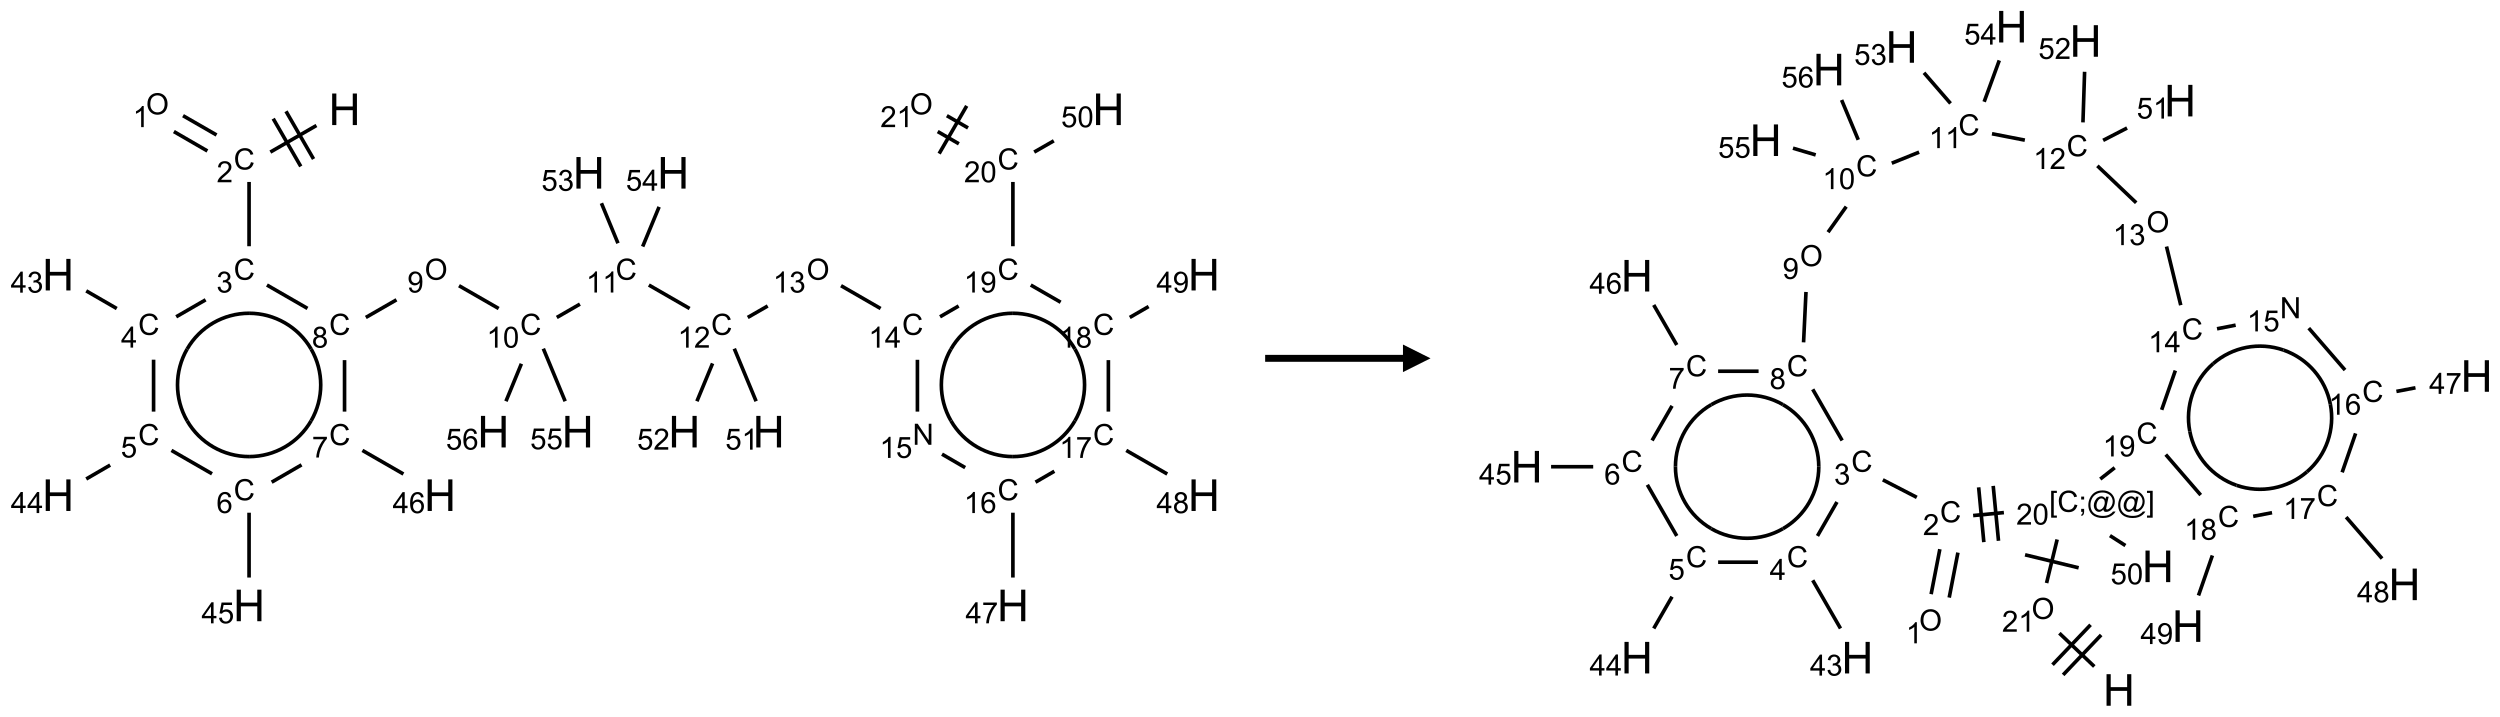 <?xml version="1.0" encoding="UTF-8"?>
<svg xmlns="http://www.w3.org/2000/svg" xmlns:xlink="http://www.w3.org/1999/xlink" width="907" height="260" viewBox="0 0 907 260">
<defs>
<g>
<g id="glyph-0-0">
<path d="M 2 0 L 2 -10 L 10 -10 L 10 0 Z M 2.25 -0.25 L 9.75 -0.25 L 9.75 -9.75 L 2.25 -9.75 Z M 2.25 -0.25 "/>
</g>
<g id="glyph-0-1">
<path d="M 1.281 0 L 1.281 -11.453 L 2.797 -11.453 L 2.797 -6.75 L 8.75 -6.75 L 8.75 -11.453 L 10.266 -11.453 L 10.266 0 L 8.75 0 L 8.75 -5.398 L 2.797 -5.398 L 2.797 0 Z M 1.281 0 "/>
</g>
<g id="glyph-1-0">
<path d="M 1.332 0 L 1.332 -6.668 L 6.668 -6.668 L 6.668 0 Z M 1.5 -0.168 L 6.5 -0.168 L 6.5 -6.5 L 1.5 -6.5 Z M 1.5 -0.168 "/>
</g>
<g id="glyph-1-1">
<path d="M 6.27 -2.676 L 7.281 -2.422 C 7.07 -1.594 6.688 -0.961 6.137 -0.523 C 5.586 -0.086 4.914 0.129 4.121 0.129 C 3.297 0.129 2.629 -0.039 2.113 -0.371 C 1.598 -0.707 1.203 -1.191 0.934 -1.828 C 0.664 -2.465 0.531 -3.145 0.531 -3.875 C 0.531 -4.672 0.684 -5.363 0.988 -5.957 C 1.293 -6.547 1.723 -6.996 2.285 -7.305 C 2.844 -7.613 3.461 -7.766 4.137 -7.766 C 4.898 -7.766 5.543 -7.57 6.062 -7.184 C 6.582 -6.793 6.945 -6.246 7.152 -5.543 L 6.156 -5.309 C 5.98 -5.863 5.723 -6.266 5.387 -6.52 C 5.051 -6.773 4.625 -6.902 4.113 -6.902 C 3.527 -6.902 3.039 -6.762 2.645 -6.48 C 2.25 -6.199 1.973 -5.82 1.812 -5.348 C 1.652 -4.871 1.574 -4.383 1.574 -3.879 C 1.574 -3.23 1.668 -2.664 1.855 -2.18 C 2.047 -1.695 2.34 -1.332 2.738 -1.094 C 3.137 -0.855 3.57 -0.734 4.035 -0.734 C 4.602 -0.734 5.082 -0.898 5.473 -1.223 C 5.867 -1.551 6.133 -2.035 6.27 -2.676 Z M 6.27 -2.676 "/>
</g>
<g id="glyph-1-2">
<path d="M 5.371 -0.902 L 5.371 0 L 0.324 0 C 0.316 -0.227 0.352 -0.441 0.434 -0.652 C 0.562 -0.996 0.766 -1.332 1.051 -1.668 C 1.332 -2 1.742 -2.387 2.277 -2.824 C 3.105 -3.504 3.668 -4.043 3.957 -4.441 C 4.25 -4.84 4.395 -5.215 4.395 -5.566 C 4.395 -5.938 4.262 -6.254 3.996 -6.508 C 3.73 -6.762 3.387 -6.891 2.957 -6.891 C 2.508 -6.891 2.145 -6.754 1.875 -6.484 C 1.605 -6.215 1.469 -5.84 1.465 -5.359 L 0.5 -5.457 C 0.566 -6.176 0.812 -6.727 1.246 -7.102 C 1.676 -7.477 2.254 -7.668 2.98 -7.668 C 3.711 -7.668 4.293 -7.465 4.719 -7.059 C 5.145 -6.652 5.359 -6.148 5.359 -5.547 C 5.359 -5.242 5.297 -4.941 5.172 -4.645 C 5.047 -4.352 4.84 -4.039 4.551 -3.715 C 4.262 -3.387 3.777 -2.938 3.105 -2.371 C 2.543 -1.898 2.18 -1.578 2.02 -1.41 C 1.859 -1.242 1.73 -1.07 1.625 -0.902 Z M 5.371 -0.902 "/>
</g>
<g id="glyph-1-3">
<path d="M 0.516 -3.719 C 0.516 -4.984 0.855 -5.977 1.535 -6.695 C 2.215 -7.414 3.094 -7.77 4.172 -7.77 C 4.875 -7.77 5.512 -7.602 6.078 -7.266 C 6.645 -6.93 7.074 -6.461 7.371 -5.855 C 7.668 -5.254 7.816 -4.57 7.816 -3.809 C 7.816 -3.035 7.66 -2.34 7.348 -1.73 C 7.035 -1.117 6.594 -0.656 6.02 -0.34 C 5.449 -0.027 4.828 0.129 4.168 0.129 C 3.449 0.129 2.805 -0.043 2.238 -0.391 C 1.672 -0.738 1.246 -1.211 0.953 -1.812 C 0.66 -2.414 0.516 -3.047 0.516 -3.719 Z M 1.559 -3.703 C 1.559 -2.781 1.805 -2.059 2.301 -1.527 C 2.793 -1 3.414 -0.734 4.16 -0.734 C 4.922 -0.734 5.547 -1 6.039 -1.535 C 6.531 -2.07 6.777 -2.828 6.777 -3.812 C 6.777 -4.434 6.672 -4.977 6.461 -5.441 C 6.25 -5.902 5.945 -6.262 5.539 -6.52 C 5.133 -6.773 4.68 -6.902 4.176 -6.902 C 3.461 -6.902 2.848 -6.656 2.332 -6.164 C 1.816 -5.672 1.559 -4.852 1.559 -3.703 Z M 1.559 -3.703 "/>
</g>
<g id="glyph-1-4">
<path d="M 3.973 0 L 3.035 0 L 3.035 -5.973 C 2.809 -5.758 2.516 -5.543 2.148 -5.328 C 1.781 -5.113 1.453 -4.953 1.16 -4.844 L 1.16 -5.75 C 1.684 -5.996 2.145 -6.297 2.535 -6.645 C 2.93 -6.996 3.207 -7.336 3.371 -7.668 L 3.973 -7.668 Z M 3.973 0 "/>
</g>
<g id="glyph-1-5">
<path d="M 0.449 -2.016 L 1.387 -2.141 C 1.492 -1.609 1.676 -1.227 1.934 -0.992 C 2.191 -0.758 2.508 -0.641 2.879 -0.641 C 3.32 -0.641 3.695 -0.793 3.996 -1.098 C 4.301 -1.402 4.453 -1.781 4.453 -2.234 C 4.453 -2.664 4.312 -3.02 4.031 -3.301 C 3.75 -3.578 3.391 -3.719 2.957 -3.719 C 2.781 -3.719 2.562 -3.684 2.297 -3.613 L 2.402 -4.438 C 2.465 -4.43 2.516 -4.426 2.551 -4.426 C 2.949 -4.426 3.312 -4.531 3.629 -4.738 C 3.949 -4.949 4.109 -5.27 4.109 -5.703 C 4.109 -6.047 3.992 -6.332 3.762 -6.559 C 3.527 -6.785 3.227 -6.895 2.859 -6.895 C 2.496 -6.895 2.191 -6.781 1.949 -6.551 C 1.707 -6.324 1.547 -5.98 1.48 -5.52 L 0.543 -5.688 C 0.656 -6.316 0.918 -6.805 1.324 -7.148 C 1.73 -7.492 2.234 -7.668 2.84 -7.668 C 3.254 -7.668 3.641 -7.578 3.988 -7.398 C 4.34 -7.219 4.609 -6.977 4.793 -6.668 C 4.98 -6.359 5.074 -6.031 5.074 -5.684 C 5.074 -5.352 4.984 -5.051 4.809 -4.781 C 4.629 -4.512 4.367 -4.297 4.02 -4.137 C 4.473 -4.031 4.824 -3.816 5.074 -3.488 C 5.324 -3.16 5.449 -2.75 5.449 -2.254 C 5.449 -1.59 5.203 -1.023 4.719 -0.559 C 4.234 -0.098 3.617 0.137 2.875 0.137 C 2.203 0.137 1.648 -0.062 1.207 -0.465 C 0.762 -0.863 0.512 -1.379 0.449 -2.016 Z M 0.449 -2.016 "/>
</g>
<g id="glyph-1-6">
<path d="M 3.449 0 L 3.449 -1.828 L 0.137 -1.828 L 0.137 -2.688 L 3.621 -7.637 L 4.387 -7.637 L 4.387 -2.688 L 5.418 -2.688 L 5.418 -1.828 L 4.387 -1.828 L 4.387 0 Z M 3.449 -2.688 L 3.449 -6.129 L 1.059 -2.688 Z M 3.449 -2.688 "/>
</g>
<g id="glyph-1-7">
<path d="M 0.441 -2 L 1.426 -2.082 C 1.5 -1.605 1.668 -1.242 1.934 -1.004 C 2.199 -0.762 2.52 -0.641 2.895 -0.641 C 3.348 -0.641 3.73 -0.812 4.043 -1.152 C 4.355 -1.492 4.512 -1.941 4.512 -2.504 C 4.512 -3.039 4.359 -3.461 4.059 -3.77 C 3.758 -4.078 3.367 -4.234 2.879 -4.234 C 2.578 -4.234 2.305 -4.164 2.062 -4.027 C 1.82 -3.891 1.629 -3.715 1.488 -3.496 L 0.609 -3.609 L 1.348 -7.531 L 5.145 -7.531 L 5.145 -6.637 L 2.098 -6.637 L 1.688 -4.582 C 2.145 -4.902 2.625 -5.062 3.129 -5.062 C 3.797 -5.062 4.359 -4.832 4.816 -4.371 C 5.277 -3.91 5.504 -3.312 5.504 -2.59 C 5.504 -1.898 5.305 -1.301 4.902 -0.797 C 4.41 -0.18 3.742 0.129 2.895 0.129 C 2.199 0.129 1.633 -0.062 1.195 -0.453 C 0.758 -0.844 0.504 -1.359 0.441 -2 Z M 0.441 -2 "/>
</g>
<g id="glyph-1-8">
<path d="M 5.309 -5.766 L 4.375 -5.691 C 4.293 -6.059 4.172 -6.328 4.02 -6.496 C 3.766 -6.762 3.453 -6.895 3.082 -6.895 C 2.785 -6.895 2.523 -6.812 2.297 -6.645 C 2 -6.43 1.77 -6.117 1.598 -5.703 C 1.43 -5.289 1.34 -4.703 1.332 -3.938 C 1.559 -4.281 1.836 -4.535 2.16 -4.703 C 2.488 -4.871 2.828 -4.953 3.188 -4.953 C 3.812 -4.953 4.344 -4.723 4.785 -4.262 C 5.223 -3.801 5.441 -3.207 5.441 -2.48 C 5.441 -2 5.34 -1.555 5.133 -1.145 C 4.926 -0.73 4.641 -0.418 4.281 -0.199 C 3.922 0.02 3.512 0.129 3.051 0.129 C 2.27 0.129 1.633 -0.156 1.141 -0.73 C 0.648 -1.305 0.402 -2.254 0.402 -3.574 C 0.402 -5.051 0.672 -6.121 1.219 -6.793 C 1.695 -7.375 2.336 -7.668 3.141 -7.668 C 3.742 -7.668 4.234 -7.5 4.617 -7.16 C 5 -6.824 5.23 -6.359 5.309 -5.766 Z M 1.48 -2.473 C 1.48 -2.152 1.547 -1.844 1.684 -1.547 C 1.82 -1.25 2.016 -1.027 2.262 -0.871 C 2.508 -0.719 2.766 -0.641 3.035 -0.641 C 3.434 -0.641 3.773 -0.801 4.059 -1.121 C 4.344 -1.441 4.484 -1.875 4.484 -2.422 C 4.484 -2.949 4.344 -3.367 4.062 -3.668 C 3.781 -3.973 3.426 -4.125 3 -4.125 C 2.578 -4.125 2.219 -3.973 1.922 -3.668 C 1.625 -3.363 1.48 -2.969 1.48 -2.473 Z M 1.48 -2.473 "/>
</g>
<g id="glyph-1-9">
<path d="M 0.504 -6.637 L 0.504 -7.535 L 5.449 -7.535 L 5.449 -6.809 C 4.961 -6.289 4.48 -5.602 4.004 -4.746 C 3.527 -3.887 3.156 -3.004 2.895 -2.098 C 2.707 -1.461 2.59 -0.762 2.535 0 L 1.574 0 C 1.582 -0.602 1.703 -1.328 1.926 -2.176 C 2.152 -3.027 2.477 -3.848 2.898 -4.637 C 3.32 -5.426 3.77 -6.094 4.246 -6.637 Z M 0.504 -6.637 "/>
</g>
<g id="glyph-1-10">
<path d="M 1.887 -4.141 C 1.496 -4.281 1.207 -4.484 1.02 -4.75 C 0.832 -5.016 0.738 -5.328 0.738 -5.699 C 0.738 -6.254 0.938 -6.719 1.34 -7.098 C 1.738 -7.477 2.27 -7.668 2.934 -7.668 C 3.598 -7.668 4.137 -7.473 4.543 -7.086 C 4.949 -6.699 5.152 -6.227 5.152 -5.672 C 5.152 -5.316 5.059 -5.008 4.871 -4.746 C 4.688 -4.484 4.406 -4.281 4.027 -4.141 C 4.496 -3.988 4.852 -3.742 5.098 -3.402 C 5.34 -3.062 5.465 -2.656 5.465 -2.184 C 5.465 -1.531 5.234 -0.98 4.77 -0.535 C 4.309 -0.09 3.703 0.129 2.949 0.129 C 2.195 0.129 1.586 -0.094 1.125 -0.539 C 0.664 -0.984 0.434 -1.543 0.434 -2.207 C 0.434 -2.703 0.559 -3.121 0.809 -3.457 C 1.062 -3.793 1.422 -4.02 1.887 -4.141 Z M 1.699 -5.73 C 1.699 -5.367 1.812 -5.074 2.047 -4.844 C 2.281 -4.613 2.582 -4.5 2.953 -4.5 C 3.312 -4.5 3.609 -4.613 3.84 -4.84 C 4.07 -5.066 4.188 -5.348 4.188 -5.676 C 4.188 -6.02 4.07 -6.309 3.832 -6.543 C 3.594 -6.777 3.297 -6.895 2.941 -6.895 C 2.586 -6.895 2.289 -6.781 2.051 -6.551 C 1.816 -6.324 1.699 -6.047 1.699 -5.73 Z M 1.395 -2.203 C 1.395 -1.938 1.461 -1.676 1.586 -1.426 C 1.711 -1.176 1.902 -0.984 2.152 -0.848 C 2.402 -0.711 2.672 -0.641 2.957 -0.641 C 3.406 -0.641 3.777 -0.785 4.066 -1.074 C 4.359 -1.363 4.504 -1.727 4.504 -2.172 C 4.504 -2.625 4.355 -2.996 4.055 -3.293 C 3.754 -3.586 3.379 -3.734 2.926 -3.734 C 2.484 -3.734 2.121 -3.59 1.832 -3.297 C 1.543 -3.004 1.395 -2.641 1.395 -2.203 Z M 1.395 -2.203 "/>
</g>
<g id="glyph-1-11">
<path d="M 0.582 -1.766 L 1.484 -1.848 C 1.562 -1.426 1.707 -1.117 1.922 -0.926 C 2.137 -0.734 2.414 -0.641 2.75 -0.641 C 3.039 -0.641 3.289 -0.707 3.508 -0.84 C 3.727 -0.973 3.902 -1.148 4.043 -1.367 C 4.18 -1.586 4.297 -1.887 4.391 -2.262 C 4.484 -2.637 4.531 -3.016 4.531 -3.406 C 4.531 -3.449 4.531 -3.512 4.527 -3.594 C 4.34 -3.297 4.082 -3.055 3.758 -2.867 C 3.434 -2.68 3.082 -2.59 2.703 -2.59 C 2.07 -2.59 1.535 -2.816 1.098 -3.277 C 0.66 -3.734 0.441 -4.34 0.441 -5.09 C 0.441 -5.863 0.672 -6.484 1.129 -6.957 C 1.586 -7.43 2.156 -7.668 2.844 -7.668 C 3.34 -7.668 3.793 -7.531 4.207 -7.266 C 4.617 -7 4.93 -6.617 5.145 -6.121 C 5.355 -5.629 5.465 -4.91 5.465 -3.973 C 5.465 -2.996 5.359 -2.223 5.145 -1.645 C 4.934 -1.066 4.617 -0.625 4.199 -0.324 C 3.781 -0.02 3.293 0.129 2.73 0.129 C 2.133 0.129 1.645 -0.035 1.266 -0.367 C 0.887 -0.699 0.66 -1.164 0.582 -1.766 Z M 4.422 -5.137 C 4.422 -5.676 4.277 -6.102 3.992 -6.418 C 3.707 -6.734 3.359 -6.891 2.957 -6.891 C 2.543 -6.891 2.18 -6.719 1.871 -6.379 C 1.562 -6.039 1.406 -5.598 1.406 -5.059 C 1.406 -4.57 1.555 -4.176 1.848 -3.871 C 2.141 -3.566 2.5 -3.418 2.934 -3.418 C 3.367 -3.418 3.723 -3.57 4.004 -3.871 C 4.281 -4.176 4.422 -4.598 4.422 -5.137 Z M 4.422 -5.137 "/>
</g>
<g id="glyph-1-12">
<path d="M 0.441 -3.766 C 0.441 -4.668 0.535 -5.395 0.723 -5.945 C 0.906 -6.496 1.184 -6.922 1.551 -7.219 C 1.918 -7.516 2.375 -7.668 2.934 -7.668 C 3.344 -7.668 3.703 -7.586 4.012 -7.418 C 4.32 -7.254 4.574 -7.016 4.777 -6.707 C 4.977 -6.395 5.137 -6.016 5.25 -5.57 C 5.363 -5.125 5.422 -4.523 5.422 -3.766 C 5.422 -2.871 5.328 -2.148 5.145 -1.598 C 4.961 -1.047 4.688 -0.621 4.32 -0.32 C 3.953 -0.02 3.492 0.129 2.934 0.129 C 2.195 0.129 1.617 -0.133 1.199 -0.66 C 0.695 -1.297 0.441 -2.332 0.441 -3.766 Z M 1.406 -3.766 C 1.406 -2.512 1.555 -1.68 1.848 -1.262 C 2.141 -0.848 2.5 -0.641 2.934 -0.641 C 3.363 -0.641 3.727 -0.848 4.02 -1.266 C 4.312 -1.684 4.457 -2.516 4.457 -3.766 C 4.457 -5.023 4.312 -5.859 4.02 -6.27 C 3.727 -6.684 3.359 -6.891 2.922 -6.891 C 2.492 -6.891 2.148 -6.707 1.891 -6.344 C 1.566 -5.879 1.406 -5.02 1.406 -3.766 Z M 1.406 -3.766 "/>
</g>
<g id="glyph-1-13">
<path d="M 0.812 0 L 0.812 -7.637 L 1.848 -7.637 L 5.859 -1.641 L 5.859 -7.637 L 6.828 -7.637 L 6.828 0 L 5.793 0 L 1.781 -6 L 1.781 0 Z M 0.812 0 "/>
</g>
<g id="glyph-1-14">
<path d="M 0.723 2.121 L 0.723 -7.637 L 2.793 -7.637 L 2.793 -6.859 L 1.66 -6.859 L 1.66 1.344 L 2.793 1.344 L 2.793 2.121 Z M 0.723 2.121 "/>
</g>
<g id="glyph-1-15">
<path d="M 0.949 -4.465 L 0.949 -5.531 L 2.016 -5.531 L 2.016 -4.465 Z M 0.949 0 L 0.949 -1.066 L 2.016 -1.066 L 2.016 0 C 2.016 0.391 1.945 0.711 1.809 0.949 C 1.668 1.191 1.449 1.379 1.145 1.512 L 0.887 1.109 C 1.082 1.023 1.23 0.895 1.324 0.727 C 1.418 0.559 1.469 0.316 1.48 0 Z M 0.949 0 "/>
</g>
<g id="glyph-1-16">
<path d="M 6.047 -0.848 C 5.82 -0.59 5.57 -0.379 5.289 -0.223 C 5.008 -0.062 4.73 0.016 4.449 0.016 C 4.141 0.016 3.84 -0.074 3.547 -0.254 C 3.254 -0.434 3.02 -0.715 2.836 -1.09 C 2.652 -1.465 2.562 -1.875 2.562 -2.324 C 2.562 -2.875 2.703 -3.43 2.988 -3.98 C 3.27 -4.535 3.621 -4.953 4.043 -5.23 C 4.461 -5.508 4.871 -5.645 5.266 -5.645 C 5.566 -5.645 5.855 -5.566 6.129 -5.41 C 6.402 -5.25 6.641 -5.012 6.84 -4.688 L 7.016 -5.496 L 7.949 -5.496 L 7.199 -2 C 7.094 -1.516 7.043 -1.246 7.043 -1.191 C 7.043 -1.098 7.078 -1.02 7.148 -0.949 C 7.219 -0.883 7.305 -0.848 7.406 -0.848 C 7.59 -0.848 7.832 -0.953 8.129 -1.168 C 8.527 -1.445 8.84 -1.816 9.07 -2.285 C 9.301 -2.75 9.418 -3.234 9.418 -3.73 C 9.418 -4.309 9.27 -4.852 8.973 -5.355 C 8.676 -5.859 8.23 -6.262 7.645 -6.562 C 7.055 -6.863 6.406 -7.016 5.691 -7.016 C 4.879 -7.016 4.137 -6.824 3.465 -6.445 C 2.793 -6.066 2.273 -5.52 1.902 -4.809 C 1.535 -4.098 1.348 -3.34 1.348 -2.527 C 1.348 -1.676 1.535 -0.941 1.902 -0.328 C 2.273 0.285 2.809 0.742 3.508 1.035 C 4.207 1.328 4.984 1.473 5.832 1.473 C 6.742 1.473 7.504 1.32 8.121 1.016 C 8.734 0.711 9.195 0.34 9.5 -0.098 L 10.441 -0.098 C 10.266 0.266 9.961 0.637 9.531 1.016 C 9.102 1.395 8.59 1.695 7.996 1.914 C 7.402 2.133 6.688 2.246 5.848 2.246 C 5.078 2.246 4.367 2.145 3.715 1.949 C 3.066 1.75 2.512 1.453 2.051 1.055 C 1.594 0.656 1.25 0.199 1.016 -0.316 C 0.723 -0.973 0.578 -1.684 0.578 -2.441 C 0.578 -3.289 0.75 -4.098 1.098 -4.863 C 1.523 -5.805 2.125 -6.527 2.902 -7.027 C 3.684 -7.527 4.629 -7.777 5.738 -7.777 C 6.602 -7.777 7.375 -7.602 8.059 -7.246 C 8.746 -6.895 9.285 -6.371 9.684 -5.672 C 10.02 -5.07 10.188 -4.418 10.188 -3.715 C 10.188 -2.707 9.832 -1.812 9.125 -1.031 C 8.492 -0.328 7.801 0.02 7.051 0.02 C 6.812 0.02 6.617 -0.016 6.473 -0.09 C 6.324 -0.16 6.215 -0.266 6.145 -0.402 C 6.102 -0.488 6.066 -0.637 6.047 -0.848 Z M 3.527 -2.262 C 3.527 -1.785 3.641 -1.414 3.863 -1.152 C 4.09 -0.887 4.348 -0.754 4.641 -0.754 C 4.836 -0.754 5.039 -0.812 5.254 -0.93 C 5.469 -1.047 5.676 -1.219 5.871 -1.449 C 6.066 -1.676 6.23 -1.969 6.355 -2.32 C 6.48 -2.672 6.543 -3.027 6.543 -3.379 C 6.543 -3.852 6.426 -4.219 6.191 -4.48 C 5.957 -4.738 5.672 -4.871 5.332 -4.871 C 5.109 -4.871 4.902 -4.812 4.707 -4.699 C 4.512 -4.586 4.32 -4.406 4.137 -4.156 C 3.953 -3.906 3.805 -3.602 3.691 -3.246 C 3.582 -2.887 3.527 -2.559 3.527 -2.262 Z M 3.527 -2.262 "/>
</g>
<g id="glyph-1-17">
<path d="M 2.27 2.121 L 0.203 2.121 L 0.203 1.344 L 1.332 1.344 L 1.332 -6.859 L 0.203 -6.859 L 0.203 -7.637 L 2.27 -7.637 Z M 2.27 2.121 "/>
</g>
</g>
</defs>
<path fill="none" stroke-width="0.033" stroke-linecap="butt" stroke-linejoin="miter" stroke="rgb(0%, 0%, 0%)" stroke-opacity="1" stroke-miterlimit="10" d="M 2.343 0.147 L 1.925 0.388 " transform="matrix(40, 0, 0, 40, 21.08, 39.652)"/>
<path fill="none" stroke-width="0.033" stroke-linecap="butt" stroke-linejoin="miter" stroke="rgb(0%, 0%, 0%)" stroke-opacity="1" stroke-miterlimit="10" d="M 1.951 0.085 L 2.201 0.518 " transform="matrix(40, 0, 0, 40, 21.08, 39.652)"/>
<path fill="none" stroke-width="0.033" stroke-linecap="butt" stroke-linejoin="miter" stroke="rgb(0%, 0%, 0%)" stroke-opacity="1" stroke-miterlimit="10" d="M 2.067 0.018 L 2.317 0.451 " transform="matrix(40, 0, 0, 40, 21.08, 39.652)"/>
<path fill="none" stroke-width="0.033" stroke-linecap="butt" stroke-linejoin="miter" stroke="rgb(0%, 0%, 0%)" stroke-opacity="1" stroke-miterlimit="10" d="M 1.437 0.233 L 1.133 0.058 " transform="matrix(40, 0, 0, 40, 21.08, 39.652)"/>
<path fill="none" stroke-width="0.033" stroke-linecap="butt" stroke-linejoin="miter" stroke="rgb(0%, 0%, 0%)" stroke-opacity="1" stroke-miterlimit="10" d="M 1.354 0.378 L 1.05 0.202 " transform="matrix(40, 0, 0, 40, 21.08, 39.652)"/>
<path fill="none" stroke-width="0.033" stroke-linecap="butt" stroke-linejoin="miter" stroke="rgb(0%, 0%, 0%)" stroke-opacity="1" stroke-miterlimit="10" d="M 1.732 0.659 L 1.732 1.242 " transform="matrix(40, 0, 0, 40, 21.08, 39.652)"/>
<path fill="none" stroke-width="0.033" stroke-linecap="butt" stroke-linejoin="miter" stroke="rgb(0%, 0%, 0%)" stroke-opacity="1" stroke-miterlimit="10" d="M 1.338 1.728 L 1.071 1.882 " transform="matrix(40, 0, 0, 40, 21.08, 39.652)"/>
<path fill="none" stroke-width="0.033" stroke-linecap="butt" stroke-linejoin="miter" stroke="rgb(0%, 0%, 0%)" stroke-opacity="1" stroke-miterlimit="10" d="M 0.532 1.807 L 0.255 1.647 " transform="matrix(40, 0, 0, 40, 21.08, 39.652)"/>
<path fill="none" stroke-width="0.033" stroke-linecap="butt" stroke-linejoin="miter" stroke="rgb(0%, 0%, 0%)" stroke-opacity="1" stroke-miterlimit="10" d="M 0.866 2.271 L 0.866 2.742 " transform="matrix(40, 0, 0, 40, 21.08, 39.652)"/>
<path fill="none" stroke-width="0.033" stroke-linecap="butt" stroke-linejoin="miter" stroke="rgb(0%, 0%, 0%)" stroke-opacity="1" stroke-miterlimit="10" d="M 0.472 3.227 L 0.255 3.353 " transform="matrix(40, 0, 0, 40, 21.08, 39.652)"/>
<path fill="none" stroke-width="0.033" stroke-linecap="butt" stroke-linejoin="miter" stroke="rgb(0%, 0%, 0%)" stroke-opacity="1" stroke-miterlimit="10" d="M 1.028 3.094 L 1.396 3.306 " transform="matrix(40, 0, 0, 40, 21.08, 39.652)"/>
<path fill="none" stroke-width="0.033" stroke-linecap="butt" stroke-linejoin="miter" stroke="rgb(0%, 0%, 0%)" stroke-opacity="1" stroke-miterlimit="10" d="M 1.732 3.659 L 1.732 4.247 " transform="matrix(40, 0, 0, 40, 21.08, 39.652)"/>
<path fill="none" stroke-width="0.033" stroke-linecap="butt" stroke-linejoin="miter" stroke="rgb(0%, 0%, 0%)" stroke-opacity="1" stroke-miterlimit="10" d="M 1.937 3.382 L 2.208 3.225 " transform="matrix(40, 0, 0, 40, 21.08, 39.652)"/>
<path fill="none" stroke-width="0.033" stroke-linecap="butt" stroke-linejoin="miter" stroke="rgb(0%, 0%, 0%)" stroke-opacity="1" stroke-miterlimit="10" d="M 2.76 3.094 L 3.132 3.308 " transform="matrix(40, 0, 0, 40, 21.08, 39.652)"/>
<path fill="none" stroke-width="0.033" stroke-linecap="butt" stroke-linejoin="miter" stroke="rgb(0%, 0%, 0%)" stroke-opacity="1" stroke-miterlimit="10" d="M 2.598 2.742 L 2.598 2.275 " transform="matrix(40, 0, 0, 40, 21.08, 39.652)"/>
<path fill="none" stroke-width="0.033" stroke-linecap="butt" stroke-linejoin="miter" stroke="rgb(0%, 0%, 0%)" stroke-opacity="1" stroke-miterlimit="10" d="M 2.262 1.806 L 1.894 1.594 " transform="matrix(40, 0, 0, 40, 21.08, 39.652)"/>
<path fill="none" stroke-width="0.033" stroke-linecap="butt" stroke-linejoin="miter" stroke="rgb(0%, 0%, 0%)" stroke-opacity="1" stroke-miterlimit="10" d="M 2.791 1.888 L 3.069 1.728 " transform="matrix(40, 0, 0, 40, 21.08, 39.652)"/>
<path fill="none" stroke-width="0.033" stroke-linecap="butt" stroke-linejoin="miter" stroke="rgb(0%, 0%, 0%)" stroke-opacity="1" stroke-miterlimit="10" d="M 3.636 1.6 L 3.996 1.807 " transform="matrix(40, 0, 0, 40, 21.08, 39.652)"/>
<path fill="none" stroke-width="0.033" stroke-linecap="butt" stroke-linejoin="miter" stroke="rgb(0%, 0%, 0%)" stroke-opacity="1" stroke-miterlimit="10" d="M 4.523 1.888 L 4.733 1.767 " transform="matrix(40, 0, 0, 40, 21.08, 39.652)"/>
<path fill="none" stroke-width="0.033" stroke-linecap="butt" stroke-linejoin="miter" stroke="rgb(0%, 0%, 0%)" stroke-opacity="1" stroke-miterlimit="10" d="M 5.358 1.594 L 5.728 1.807 " transform="matrix(40, 0, 0, 40, 21.08, 39.652)"/>
<path fill="none" stroke-width="0.033" stroke-linecap="butt" stroke-linejoin="miter" stroke="rgb(0%, 0%, 0%)" stroke-opacity="1" stroke-miterlimit="10" d="M 6.255 1.888 L 6.436 1.784 " transform="matrix(40, 0, 0, 40, 21.08, 39.652)"/>
<path fill="none" stroke-width="0.033" stroke-linecap="butt" stroke-linejoin="miter" stroke="rgb(0%, 0%, 0%)" stroke-opacity="1" stroke-miterlimit="10" d="M 7.101 1.6 L 7.46 1.807 " transform="matrix(40, 0, 0, 40, 21.08, 39.652)"/>
<path fill="none" stroke-width="0.033" stroke-linecap="butt" stroke-linejoin="miter" stroke="rgb(0%, 0%, 0%)" stroke-opacity="1" stroke-miterlimit="10" d="M 7.794 2.272 L 7.794 2.742 " transform="matrix(40, 0, 0, 40, 21.08, 39.652)"/>
<path fill="none" stroke-width="0.033" stroke-linecap="butt" stroke-linejoin="miter" stroke="rgb(0%, 0%, 0%)" stroke-opacity="1" stroke-miterlimit="10" d="M 8.017 3.128 L 8.227 3.25 " transform="matrix(40, 0, 0, 40, 21.08, 39.652)"/>
<path fill="none" stroke-width="0.033" stroke-linecap="butt" stroke-linejoin="miter" stroke="rgb(0%, 0%, 0%)" stroke-opacity="1" stroke-miterlimit="10" d="M 8.66 3.659 L 8.66 4.247 " transform="matrix(40, 0, 0, 40, 21.08, 39.652)"/>
<path fill="none" stroke-width="0.033" stroke-linecap="butt" stroke-linejoin="miter" stroke="rgb(0%, 0%, 0%)" stroke-opacity="1" stroke-miterlimit="10" d="M 8.865 3.382 L 9.036 3.283 " transform="matrix(40, 0, 0, 40, 21.08, 39.652)"/>
<path fill="none" stroke-width="0.033" stroke-linecap="butt" stroke-linejoin="miter" stroke="rgb(0%, 0%, 0%)" stroke-opacity="1" stroke-miterlimit="10" d="M 9.688 3.094 L 10.06 3.308 " transform="matrix(40, 0, 0, 40, 21.08, 39.652)"/>
<path fill="none" stroke-width="0.033" stroke-linecap="butt" stroke-linejoin="miter" stroke="rgb(0%, 0%, 0%)" stroke-opacity="1" stroke-miterlimit="10" d="M 9.526 2.742 L 9.526 2.275 " transform="matrix(40, 0, 0, 40, 21.08, 39.652)"/>
<path fill="none" stroke-width="0.033" stroke-linecap="butt" stroke-linejoin="miter" stroke="rgb(0%, 0%, 0%)" stroke-opacity="1" stroke-miterlimit="10" d="M 9.72 1.888 L 9.891 1.789 " transform="matrix(40, 0, 0, 40, 21.08, 39.652)"/>
<path fill="none" stroke-width="0.033" stroke-linecap="butt" stroke-linejoin="miter" stroke="rgb(0%, 0%, 0%)" stroke-opacity="1" stroke-miterlimit="10" d="M 9.093 1.75 L 8.822 1.594 " transform="matrix(40, 0, 0, 40, 21.08, 39.652)"/>
<path fill="none" stroke-width="0.033" stroke-linecap="butt" stroke-linejoin="miter" stroke="rgb(0%, 0%, 0%)" stroke-opacity="1" stroke-miterlimit="10" d="M 8.168 1.784 L 7.999 1.882 " transform="matrix(40, 0, 0, 40, 21.08, 39.652)"/>
<path fill="none" stroke-width="0.033" stroke-linecap="butt" stroke-linejoin="miter" stroke="rgb(0%, 0%, 0%)" stroke-opacity="1" stroke-miterlimit="10" d="M 8.66 1.242 L 8.66 0.659 " transform="matrix(40, 0, 0, 40, 21.08, 39.652)"/>
<path fill="none" stroke-width="0.033" stroke-linecap="butt" stroke-linejoin="miter" stroke="rgb(0%, 0%, 0%)" stroke-opacity="1" stroke-miterlimit="10" d="M 8.253 0.169 L 8.061 0.058 " transform="matrix(40, 0, 0, 40, 21.08, 39.652)"/>
<path fill="none" stroke-width="0.033" stroke-linecap="butt" stroke-linejoin="miter" stroke="rgb(0%, 0%, 0%)" stroke-opacity="1" stroke-miterlimit="10" d="M 8.17 0.313 L 7.978 0.202 " transform="matrix(40, 0, 0, 40, 21.08, 39.652)"/>
<path fill="none" stroke-width="0.033" stroke-linecap="butt" stroke-linejoin="miter" stroke="rgb(0%, 0%, 0%)" stroke-opacity="1" stroke-miterlimit="10" d="M 8.241 -0.031 L 7.991 0.402 " transform="matrix(40, 0, 0, 40, 21.08, 39.652)"/>
<path fill="none" stroke-width="0.033" stroke-linecap="butt" stroke-linejoin="miter" stroke="rgb(0%, 0%, 0%)" stroke-opacity="1" stroke-miterlimit="10" d="M 8.853 0.388 L 9.031 0.286 " transform="matrix(40, 0, 0, 40, 21.08, 39.652)"/>
<path fill="none" stroke-width="0.033" stroke-linecap="butt" stroke-linejoin="miter" stroke="rgb(0%, 0%, 0%)" stroke-opacity="1" stroke-miterlimit="10" d="M 6.133 2.171 L 6.331 2.648 " transform="matrix(40, 0, 0, 40, 21.08, 39.652)"/>
<path fill="none" stroke-width="0.033" stroke-linecap="butt" stroke-linejoin="miter" stroke="rgb(0%, 0%, 0%)" stroke-opacity="1" stroke-miterlimit="10" d="M 5.936 2.305 L 5.794 2.648 " transform="matrix(40, 0, 0, 40, 21.08, 39.652)"/>
<path fill="none" stroke-width="0.033" stroke-linecap="butt" stroke-linejoin="miter" stroke="rgb(0%, 0%, 0%)" stroke-opacity="1" stroke-miterlimit="10" d="M 5.078 1.215 L 4.928 0.852 " transform="matrix(40, 0, 0, 40, 21.08, 39.652)"/>
<path fill="none" stroke-width="0.033" stroke-linecap="butt" stroke-linejoin="miter" stroke="rgb(0%, 0%, 0%)" stroke-opacity="1" stroke-miterlimit="10" d="M 5.302 1.245 L 5.451 0.885 " transform="matrix(40, 0, 0, 40, 21.08, 39.652)"/>
<path fill="none" stroke-width="0.033" stroke-linecap="butt" stroke-linejoin="miter" stroke="rgb(0%, 0%, 0%)" stroke-opacity="1" stroke-miterlimit="10" d="M 4.401 2.171 L 4.599 2.648 " transform="matrix(40, 0, 0, 40, 21.08, 39.652)"/>
<path fill="none" stroke-width="0.033" stroke-linecap="butt" stroke-linejoin="miter" stroke="rgb(0%, 0%, 0%)" stroke-opacity="1" stroke-miterlimit="10" d="M 4.202 2.308 L 4.062 2.648 " transform="matrix(40, 0, 0, 40, 21.08, 39.652)"/>
<path fill="none" stroke-width="0.033" stroke-linecap="butt" stroke-linejoin="miter" stroke="rgb(0%, 0%, 0%)" stroke-opacity="1" stroke-miterlimit="10" d="M 1.17 2.175 C 1.286 1.974 1.5 1.85 1.732 1.85 " transform="matrix(40, 0, 0, 40, 21.08, 39.652)"/>
<path fill="none" stroke-width="0.033" stroke-linecap="butt" stroke-linejoin="miter" stroke="rgb(0%, 0%, 0%)" stroke-opacity="1" stroke-miterlimit="10" d="M 1.17 2.825 C 1.054 2.624 1.054 2.376 1.17 2.175 " transform="matrix(40, 0, 0, 40, 21.08, 39.652)"/>
<path fill="none" stroke-width="0.033" stroke-linecap="butt" stroke-linejoin="miter" stroke="rgb(0%, 0%, 0%)" stroke-opacity="1" stroke-miterlimit="10" d="M 1.732 3.15 C 1.5 3.15 1.286 3.026 1.17 2.825 " transform="matrix(40, 0, 0, 40, 21.08, 39.652)"/>
<path fill="none" stroke-width="0.033" stroke-linecap="butt" stroke-linejoin="miter" stroke="rgb(0%, 0%, 0%)" stroke-opacity="1" stroke-miterlimit="10" d="M 2.295 2.825 C 2.179 3.026 1.964 3.15 1.732 3.15 " transform="matrix(40, 0, 0, 40, 21.08, 39.652)"/>
<path fill="none" stroke-width="0.033" stroke-linecap="butt" stroke-linejoin="miter" stroke="rgb(0%, 0%, 0%)" stroke-opacity="1" stroke-miterlimit="10" d="M 2.295 2.175 C 2.411 2.376 2.411 2.624 2.295 2.825 " transform="matrix(40, 0, 0, 40, 21.08, 39.652)"/>
<path fill="none" stroke-width="0.033" stroke-linecap="butt" stroke-linejoin="miter" stroke="rgb(0%, 0%, 0%)" stroke-opacity="1" stroke-miterlimit="10" d="M 1.732 1.85 C 1.964 1.85 2.179 1.974 2.295 2.175 " transform="matrix(40, 0, 0, 40, 21.08, 39.652)"/>
<path fill="none" stroke-width="0.033" stroke-linecap="butt" stroke-linejoin="miter" stroke="rgb(0%, 0%, 0%)" stroke-opacity="1" stroke-miterlimit="10" d="M 8.098 2.825 C 7.982 2.624 7.982 2.376 8.098 2.175 " transform="matrix(40, 0, 0, 40, 21.08, 39.652)"/>
<path fill="none" stroke-width="0.033" stroke-linecap="butt" stroke-linejoin="miter" stroke="rgb(0%, 0%, 0%)" stroke-opacity="1" stroke-miterlimit="10" d="M 8.66 3.15 C 8.428 3.15 8.214 3.026 8.098 2.825 " transform="matrix(40, 0, 0, 40, 21.08, 39.652)"/>
<path fill="none" stroke-width="0.033" stroke-linecap="butt" stroke-linejoin="miter" stroke="rgb(0%, 0%, 0%)" stroke-opacity="1" stroke-miterlimit="10" d="M 9.223 2.825 C 9.107 3.026 8.892 3.15 8.66 3.15 " transform="matrix(40, 0, 0, 40, 21.08, 39.652)"/>
<path fill="none" stroke-width="0.033" stroke-linecap="butt" stroke-linejoin="miter" stroke="rgb(0%, 0%, 0%)" stroke-opacity="1" stroke-miterlimit="10" d="M 9.223 2.175 C 9.339 2.376 9.339 2.624 9.223 2.825 " transform="matrix(40, 0, 0, 40, 21.08, 39.652)"/>
<path fill="none" stroke-width="0.033" stroke-linecap="butt" stroke-linejoin="miter" stroke="rgb(0%, 0%, 0%)" stroke-opacity="1" stroke-miterlimit="10" d="M 8.66 1.85 C 8.892 1.85 9.107 1.974 9.223 2.175 " transform="matrix(40, 0, 0, 40, 21.08, 39.652)"/>
<path fill="none" stroke-width="0.033" stroke-linecap="butt" stroke-linejoin="miter" stroke="rgb(0%, 0%, 0%)" stroke-opacity="1" stroke-miterlimit="10" d="M 8.098 2.175 C 8.214 1.974 8.428 1.85 8.66 1.85 " transform="matrix(40, 0, 0, 40, 21.08, 39.652)"/>
<g fill="rgb(0%, 0%, 0%)" fill-opacity="1">
<use xlink:href="#glyph-0-1" x="119.23" y="45.379"/>
</g>
<g fill="rgb(0%, 0%, 0%)" fill-opacity="1">
<use xlink:href="#glyph-1-1" x="84.77" y="61.496"/>
</g>
<g fill="rgb(0%, 0%, 0%)" fill-opacity="1">
<use xlink:href="#glyph-1-2" x="78.598" y="66.133"/>
</g>
<g fill="rgb(0%, 0%, 0%)" fill-opacity="1">
<use xlink:href="#glyph-1-3" x="52.969" y="41.5"/>
</g>
<g fill="rgb(0%, 0%, 0%)" fill-opacity="1">
<use xlink:href="#glyph-1-4" x="48.172" y="46.133"/>
</g>
<g fill="rgb(0%, 0%, 0%)" fill-opacity="1">
<use xlink:href="#glyph-1-1" x="84.77" y="101.496"/>
</g>
<g fill="rgb(0%, 0%, 0%)" fill-opacity="1">
<use xlink:href="#glyph-1-5" x="78.52" y="106.133"/>
</g>
<g fill="rgb(0%, 0%, 0%)" fill-opacity="1">
<use xlink:href="#glyph-1-1" x="50.129" y="121.496"/>
</g>
<g fill="rgb(0%, 0%, 0%)" fill-opacity="1">
<use xlink:href="#glyph-1-6" x="43.91" y="126.102"/>
</g>
<g fill="rgb(0%, 0%, 0%)" fill-opacity="1">
<use xlink:href="#glyph-0-1" x="15.309" y="105.379"/>
</g>
<g fill="rgb(0%, 0%, 0%)" fill-opacity="1">
<use xlink:href="#glyph-1-6" x="3.875" y="106.172"/>
<use xlink:href="#glyph-1-5" x="9.807" y="106.172"/>
</g>
<g fill="rgb(0%, 0%, 0%)" fill-opacity="1">
<use xlink:href="#glyph-1-1" x="50.129" y="161.496"/>
</g>
<g fill="rgb(0%, 0%, 0%)" fill-opacity="1">
<use xlink:href="#glyph-1-7" x="43.82" y="166"/>
</g>
<g fill="rgb(0%, 0%, 0%)" fill-opacity="1">
<use xlink:href="#glyph-0-1" x="15.309" y="185.379"/>
</g>
<g fill="rgb(0%, 0%, 0%)" fill-opacity="1">
<use xlink:href="#glyph-1-6" x="3.906" y="186.141"/>
<use xlink:href="#glyph-1-6" x="9.839" y="186.141"/>
</g>
<g fill="rgb(0%, 0%, 0%)" fill-opacity="1">
<use xlink:href="#glyph-1-1" x="84.77" y="181.496"/>
</g>
<g fill="rgb(0%, 0%, 0%)" fill-opacity="1">
<use xlink:href="#glyph-1-8" x="78.523" y="186.133"/>
</g>
<g fill="rgb(0%, 0%, 0%)" fill-opacity="1">
<use xlink:href="#glyph-0-1" x="84.59" y="225.379"/>
</g>
<g fill="rgb(0%, 0%, 0%)" fill-opacity="1">
<use xlink:href="#glyph-1-6" x="73.098" y="226.141"/>
<use xlink:href="#glyph-1-7" x="79.03" y="226.141"/>
</g>
<g fill="rgb(0%, 0%, 0%)" fill-opacity="1">
<use xlink:href="#glyph-1-1" x="119.41" y="161.496"/>
</g>
<g fill="rgb(0%, 0%, 0%)" fill-opacity="1">
<use xlink:href="#glyph-1-9" x="113.156" y="166.004"/>
</g>
<g fill="rgb(0%, 0%, 0%)" fill-opacity="1">
<use xlink:href="#glyph-0-1" x="153.871" y="185.379"/>
</g>
<g fill="rgb(0%, 0%, 0%)" fill-opacity="1">
<use xlink:href="#glyph-1-6" x="142.445" y="186.172"/>
<use xlink:href="#glyph-1-8" x="148.378" y="186.172"/>
</g>
<g fill="rgb(0%, 0%, 0%)" fill-opacity="1">
<use xlink:href="#glyph-1-1" x="119.41" y="121.496"/>
</g>
<g fill="rgb(0%, 0%, 0%)" fill-opacity="1">
<use xlink:href="#glyph-1-10" x="113.145" y="126.133"/>
</g>
<g fill="rgb(0%, 0%, 0%)" fill-opacity="1">
<use xlink:href="#glyph-1-3" x="154.066" y="101.5"/>
</g>
<g fill="rgb(0%, 0%, 0%)" fill-opacity="1">
<use xlink:href="#glyph-1-11" x="147.781" y="106.133"/>
</g>
<g fill="rgb(0%, 0%, 0%)" fill-opacity="1">
<use xlink:href="#glyph-1-1" x="188.691" y="121.496"/>
</g>
<g fill="rgb(0%, 0%, 0%)" fill-opacity="1">
<use xlink:href="#glyph-1-4" x="176.535" y="126.133"/>
<use xlink:href="#glyph-1-12" x="182.467" y="126.133"/>
</g>
<g fill="rgb(0%, 0%, 0%)" fill-opacity="1">
<use xlink:href="#glyph-1-1" x="223.332" y="101.496"/>
</g>
<g fill="rgb(0%, 0%, 0%)" fill-opacity="1">
<use xlink:href="#glyph-1-4" x="212.621" y="106.133"/>
<use xlink:href="#glyph-1-4" x="218.553" y="106.133"/>
</g>
<g fill="rgb(0%, 0%, 0%)" fill-opacity="1">
<use xlink:href="#glyph-1-1" x="257.973" y="121.496"/>
</g>
<g fill="rgb(0%, 0%, 0%)" fill-opacity="1">
<use xlink:href="#glyph-1-4" x="245.867" y="126.133"/>
<use xlink:href="#glyph-1-2" x="251.799" y="126.133"/>
</g>
<g fill="rgb(0%, 0%, 0%)" fill-opacity="1">
<use xlink:href="#glyph-1-3" x="292.633" y="101.5"/>
</g>
<g fill="rgb(0%, 0%, 0%)" fill-opacity="1">
<use xlink:href="#glyph-1-4" x="280.43" y="106.133"/>
<use xlink:href="#glyph-1-5" x="286.362" y="106.133"/>
</g>
<g fill="rgb(0%, 0%, 0%)" fill-opacity="1">
<use xlink:href="#glyph-1-1" x="327.258" y="121.496"/>
</g>
<g fill="rgb(0%, 0%, 0%)" fill-opacity="1">
<use xlink:href="#glyph-1-4" x="315.102" y="126.133"/>
<use xlink:href="#glyph-1-6" x="321.034" y="126.133"/>
</g>
<g fill="rgb(0%, 0%, 0%)" fill-opacity="1">
<use xlink:href="#glyph-1-13" x="331.086" y="161.363"/>
</g>
<g fill="rgb(0%, 0%, 0%)" fill-opacity="1">
<use xlink:href="#glyph-1-4" x="319.125" y="166.133"/>
<use xlink:href="#glyph-1-7" x="325.057" y="166.133"/>
</g>
<g fill="rgb(0%, 0%, 0%)" fill-opacity="1">
<use xlink:href="#glyph-1-1" x="361.898" y="181.496"/>
</g>
<g fill="rgb(0%, 0%, 0%)" fill-opacity="1">
<use xlink:href="#glyph-1-4" x="349.719" y="186.133"/>
<use xlink:href="#glyph-1-8" x="355.651" y="186.133"/>
</g>
<g fill="rgb(0%, 0%, 0%)" fill-opacity="1">
<use xlink:href="#glyph-0-1" x="361.719" y="225.379"/>
</g>
<g fill="rgb(0%, 0%, 0%)" fill-opacity="1">
<use xlink:href="#glyph-1-6" x="350.285" y="226.141"/>
<use xlink:href="#glyph-1-9" x="356.217" y="226.141"/>
</g>
<g fill="rgb(0%, 0%, 0%)" fill-opacity="1">
<use xlink:href="#glyph-1-1" x="396.539" y="161.496"/>
</g>
<g fill="rgb(0%, 0%, 0%)" fill-opacity="1">
<use xlink:href="#glyph-1-4" x="384.355" y="166.133"/>
<use xlink:href="#glyph-1-9" x="390.288" y="166.133"/>
</g>
<g fill="rgb(0%, 0%, 0%)" fill-opacity="1">
<use xlink:href="#glyph-0-1" x="431" y="185.379"/>
</g>
<g fill="rgb(0%, 0%, 0%)" fill-opacity="1">
<use xlink:href="#glyph-1-6" x="419.551" y="186.172"/>
<use xlink:href="#glyph-1-10" x="425.483" y="186.172"/>
</g>
<g fill="rgb(0%, 0%, 0%)" fill-opacity="1">
<use xlink:href="#glyph-1-1" x="396.539" y="121.496"/>
</g>
<g fill="rgb(0%, 0%, 0%)" fill-opacity="1">
<use xlink:href="#glyph-1-4" x="384.34" y="126.133"/>
<use xlink:href="#glyph-1-10" x="390.272" y="126.133"/>
</g>
<g fill="rgb(0%, 0%, 0%)" fill-opacity="1">
<use xlink:href="#glyph-0-1" x="431" y="105.379"/>
</g>
<g fill="rgb(0%, 0%, 0%)" fill-opacity="1">
<use xlink:href="#glyph-1-6" x="419.551" y="106.172"/>
<use xlink:href="#glyph-1-11" x="425.483" y="106.172"/>
</g>
<g fill="rgb(0%, 0%, 0%)" fill-opacity="1">
<use xlink:href="#glyph-1-1" x="361.898" y="101.496"/>
</g>
<g fill="rgb(0%, 0%, 0%)" fill-opacity="1">
<use xlink:href="#glyph-1-4" x="349.695" y="106.133"/>
<use xlink:href="#glyph-1-11" x="355.628" y="106.133"/>
</g>
<g fill="rgb(0%, 0%, 0%)" fill-opacity="1">
<use xlink:href="#glyph-1-1" x="361.898" y="61.496"/>
</g>
<g fill="rgb(0%, 0%, 0%)" fill-opacity="1">
<use xlink:href="#glyph-1-2" x="349.742" y="66.133"/>
<use xlink:href="#glyph-1-12" x="355.674" y="66.133"/>
</g>
<g fill="rgb(0%, 0%, 0%)" fill-opacity="1">
<use xlink:href="#glyph-1-3" x="330.094" y="41.5"/>
</g>
<g fill="rgb(0%, 0%, 0%)" fill-opacity="1">
<use xlink:href="#glyph-1-2" x="319.371" y="46.133"/>
<use xlink:href="#glyph-1-4" x="325.303" y="46.133"/>
</g>
<g fill="rgb(0%, 0%, 0%)" fill-opacity="1">
<use xlink:href="#glyph-0-1" x="396.359" y="45.379"/>
</g>
<g fill="rgb(0%, 0%, 0%)" fill-opacity="1">
<use xlink:href="#glyph-1-7" x="384.949" y="46.172"/>
<use xlink:href="#glyph-1-12" x="390.882" y="46.172"/>
</g>
<g fill="rgb(0%, 0%, 0%)" fill-opacity="1">
<use xlink:href="#glyph-0-1" x="273.102" y="162.336"/>
</g>
<g fill="rgb(0%, 0%, 0%)" fill-opacity="1">
<use xlink:href="#glyph-1-7" x="263.141" y="163.129"/>
<use xlink:href="#glyph-1-4" x="269.073" y="163.129"/>
</g>
<g fill="rgb(0%, 0%, 0%)" fill-opacity="1">
<use xlink:href="#glyph-0-1" x="242.488" y="162.336"/>
</g>
<g fill="rgb(0%, 0%, 0%)" fill-opacity="1">
<use xlink:href="#glyph-1-7" x="231.129" y="163.129"/>
<use xlink:href="#glyph-1-2" x="237.061" y="163.129"/>
</g>
<g fill="rgb(0%, 0%, 0%)" fill-opacity="1">
<use xlink:href="#glyph-0-1" x="207.848" y="68.426"/>
</g>
<g fill="rgb(0%, 0%, 0%)" fill-opacity="1">
<use xlink:href="#glyph-1-7" x="196.41" y="69.219"/>
<use xlink:href="#glyph-1-5" x="202.342" y="69.219"/>
</g>
<g fill="rgb(0%, 0%, 0%)" fill-opacity="1">
<use xlink:href="#glyph-0-1" x="238.461" y="68.426"/>
</g>
<g fill="rgb(0%, 0%, 0%)" fill-opacity="1">
<use xlink:href="#glyph-1-7" x="227.059" y="69.188"/>
<use xlink:href="#glyph-1-6" x="232.991" y="69.188"/>
</g>
<g fill="rgb(0%, 0%, 0%)" fill-opacity="1">
<use xlink:href="#glyph-0-1" x="203.82" y="162.336"/>
</g>
<g fill="rgb(0%, 0%, 0%)" fill-opacity="1">
<use xlink:href="#glyph-1-7" x="192.328" y="162.996"/>
<use xlink:href="#glyph-1-7" x="198.26" y="162.996"/>
</g>
<g fill="rgb(0%, 0%, 0%)" fill-opacity="1">
<use xlink:href="#glyph-0-1" x="173.207" y="162.336"/>
</g>
<g fill="rgb(0%, 0%, 0%)" fill-opacity="1">
<use xlink:href="#glyph-1-7" x="161.777" y="163.129"/>
<use xlink:href="#glyph-1-8" x="167.71" y="163.129"/>
</g>
<path fill-rule="nonzero" fill="rgb(0%, 0%, 0%)" fill-opacity="1" d="M 458.996 131.25 L 508.996 131.25 L 508.996 135 L 518.996 130 L 508.996 125 L 508.996 128.75 L 458.996 128.75 "/>
<path fill="none" stroke-width="0.033" stroke-linecap="butt" stroke-linejoin="miter" stroke="rgb(0%, 0%, 0%)" stroke-opacity="1" stroke-miterlimit="10" d="M 5.149 5.803 L 4.832 5.501 " transform="matrix(40, 0, 0, 40, 553.854, 9.684)"/>
<path fill="none" stroke-width="0.033" stroke-linecap="butt" stroke-linejoin="miter" stroke="rgb(0%, 0%, 0%)" stroke-opacity="1" stroke-miterlimit="10" d="M 5.115 5.425 L 4.77 5.787 " transform="matrix(40, 0, 0, 40, 553.854, 9.684)"/>
<path fill="none" stroke-width="0.033" stroke-linecap="butt" stroke-linejoin="miter" stroke="rgb(0%, 0%, 0%)" stroke-opacity="1" stroke-miterlimit="10" d="M 5.211 5.517 L 4.866 5.879 " transform="matrix(40, 0, 0, 40, 553.854, 9.684)"/>
<path fill="none" stroke-width="0.033" stroke-linecap="butt" stroke-linejoin="miter" stroke="rgb(0%, 0%, 0%)" stroke-opacity="1" stroke-miterlimit="10" d="M 4.716 5.046 L 4.812 4.651 " transform="matrix(40, 0, 0, 40, 553.854, 9.684)"/>
<path fill="none" stroke-width="0.033" stroke-linecap="butt" stroke-linejoin="miter" stroke="rgb(0%, 0%, 0%)" stroke-opacity="1" stroke-miterlimit="10" d="M 5.007 4.908 L 4.521 4.79 " transform="matrix(40, 0, 0, 40, 553.854, 9.684)"/>
<path fill="none" stroke-width="0.033" stroke-linecap="butt" stroke-linejoin="miter" stroke="rgb(0%, 0%, 0%)" stroke-opacity="1" stroke-miterlimit="10" d="M 5.291 4.616 L 5.431 4.706 " transform="matrix(40, 0, 0, 40, 553.854, 9.684)"/>
<path fill="none" stroke-width="0.033" stroke-linecap="butt" stroke-linejoin="miter" stroke="rgb(0%, 0%, 0%)" stroke-opacity="1" stroke-miterlimit="10" d="M 4.329 4.407 L 4.05 4.434 " transform="matrix(40, 0, 0, 40, 553.854, 9.684)"/>
<path fill="none" stroke-width="0.033" stroke-linecap="butt" stroke-linejoin="miter" stroke="rgb(0%, 0%, 0%)" stroke-opacity="1" stroke-miterlimit="10" d="M 4.1 4.178 L 4.147 4.675 " transform="matrix(40, 0, 0, 40, 553.854, 9.684)"/>
<path fill="none" stroke-width="0.033" stroke-linecap="butt" stroke-linejoin="miter" stroke="rgb(0%, 0%, 0%)" stroke-opacity="1" stroke-miterlimit="10" d="M 4.232 4.165 L 4.28 4.663 " transform="matrix(40, 0, 0, 40, 553.854, 9.684)"/>
<path fill="none" stroke-width="0.033" stroke-linecap="butt" stroke-linejoin="miter" stroke="rgb(0%, 0%, 0%)" stroke-opacity="1" stroke-miterlimit="10" d="M 3.748 4.739 L 3.669 5.147 " transform="matrix(40, 0, 0, 40, 553.854, 9.684)"/>
<path fill="none" stroke-width="0.033" stroke-linecap="butt" stroke-linejoin="miter" stroke="rgb(0%, 0%, 0%)" stroke-opacity="1" stroke-miterlimit="10" d="M 3.912 4.77 L 3.833 5.178 " transform="matrix(40, 0, 0, 40, 553.854, 9.684)"/>
<path fill="none" stroke-width="0.033" stroke-linecap="butt" stroke-linejoin="miter" stroke="rgb(0%, 0%, 0%)" stroke-opacity="1" stroke-miterlimit="10" d="M 3.539 4.269 L 3.231 4.11 " transform="matrix(40, 0, 0, 40, 553.854, 9.684)"/>
<path fill="none" stroke-width="0.033" stroke-linecap="butt" stroke-linejoin="miter" stroke="rgb(0%, 0%, 0%)" stroke-opacity="1" stroke-miterlimit="10" d="M 2.815 4.311 L 2.638 4.619 " transform="matrix(40, 0, 0, 40, 553.854, 9.684)"/>
<path fill="none" stroke-width="0.033" stroke-linecap="butt" stroke-linejoin="miter" stroke="rgb(0%, 0%, 0%)" stroke-opacity="1" stroke-miterlimit="10" d="M 2.595 5.021 L 2.847 5.458 " transform="matrix(40, 0, 0, 40, 553.854, 9.684)"/>
<path fill="none" stroke-width="0.033" stroke-linecap="butt" stroke-linejoin="miter" stroke="rgb(0%, 0%, 0%)" stroke-opacity="1" stroke-miterlimit="10" d="M 2.098 4.857 L 1.737 4.857 " transform="matrix(40, 0, 0, 40, 553.854, 9.684)"/>
<path fill="none" stroke-width="0.033" stroke-linecap="butt" stroke-linejoin="miter" stroke="rgb(0%, 0%, 0%)" stroke-opacity="1" stroke-miterlimit="10" d="M 1.319 5.17 L 1.153 5.458 " transform="matrix(40, 0, 0, 40, 553.854, 9.684)"/>
<path fill="none" stroke-width="0.033" stroke-linecap="butt" stroke-linejoin="miter" stroke="rgb(0%, 0%, 0%)" stroke-opacity="1" stroke-miterlimit="10" d="M 1.362 4.619 L 1.095 4.155 " transform="matrix(40, 0, 0, 40, 553.854, 9.684)"/>
<path fill="none" stroke-width="0.033" stroke-linecap="butt" stroke-linejoin="miter" stroke="rgb(0%, 0%, 0%)" stroke-opacity="1" stroke-miterlimit="10" d="M 0.604 3.991 L 0.222 3.991 " transform="matrix(40, 0, 0, 40, 553.854, 9.684)"/>
<path fill="none" stroke-width="0.033" stroke-linecap="butt" stroke-linejoin="miter" stroke="rgb(0%, 0%, 0%)" stroke-opacity="1" stroke-miterlimit="10" d="M 1.138 3.753 L 1.319 3.439 " transform="matrix(40, 0, 0, 40, 553.854, 9.684)"/>
<path fill="none" stroke-width="0.033" stroke-linecap="butt" stroke-linejoin="miter" stroke="rgb(0%, 0%, 0%)" stroke-opacity="1" stroke-miterlimit="10" d="M 1.362 2.887 L 1.153 2.524 " transform="matrix(40, 0, 0, 40, 553.854, 9.684)"/>
<path fill="none" stroke-width="0.033" stroke-linecap="butt" stroke-linejoin="miter" stroke="rgb(0%, 0%, 0%)" stroke-opacity="1" stroke-miterlimit="10" d="M 1.737 3.125 L 2.104 3.125 " transform="matrix(40, 0, 0, 40, 553.854, 9.684)"/>
<path fill="none" stroke-width="0.033" stroke-linecap="butt" stroke-linejoin="miter" stroke="rgb(0%, 0%, 0%)" stroke-opacity="1" stroke-miterlimit="10" d="M 2.595 3.289 L 2.862 3.753 " transform="matrix(40, 0, 0, 40, 553.854, 9.684)"/>
<path fill="none" stroke-width="0.033" stroke-linecap="butt" stroke-linejoin="miter" stroke="rgb(0%, 0%, 0%)" stroke-opacity="1" stroke-miterlimit="10" d="M 2.512 2.863 L 2.534 2.406 " transform="matrix(40, 0, 0, 40, 553.854, 9.684)"/>
<path fill="none" stroke-width="0.033" stroke-linecap="butt" stroke-linejoin="miter" stroke="rgb(0%, 0%, 0%)" stroke-opacity="1" stroke-miterlimit="10" d="M 2.734 1.864 L 2.899 1.632 " transform="matrix(40, 0, 0, 40, 553.854, 9.684)"/>
<path fill="none" stroke-width="0.033" stroke-linecap="butt" stroke-linejoin="miter" stroke="rgb(0%, 0%, 0%)" stroke-opacity="1" stroke-miterlimit="10" d="M 2.622 1.163 L 2.416 1.102 " transform="matrix(40, 0, 0, 40, 553.854, 9.684)"/>
<path fill="none" stroke-width="0.033" stroke-linecap="butt" stroke-linejoin="miter" stroke="rgb(0%, 0%, 0%)" stroke-opacity="1" stroke-miterlimit="10" d="M 3.008 1.026 L 2.857 0.665 " transform="matrix(40, 0, 0, 40, 553.854, 9.684)"/>
<path fill="none" stroke-width="0.033" stroke-linecap="butt" stroke-linejoin="miter" stroke="rgb(0%, 0%, 0%)" stroke-opacity="1" stroke-miterlimit="10" d="M 3.312 1.238 L 3.56 1.138 " transform="matrix(40, 0, 0, 40, 553.854, 9.684)"/>
<path fill="none" stroke-width="0.033" stroke-linecap="butt" stroke-linejoin="miter" stroke="rgb(0%, 0%, 0%)" stroke-opacity="1" stroke-miterlimit="10" d="M 3.845 0.696 L 3.604 0.418 " transform="matrix(40, 0, 0, 40, 553.854, 9.684)"/>
<path fill="none" stroke-width="0.033" stroke-linecap="butt" stroke-linejoin="miter" stroke="rgb(0%, 0%, 0%)" stroke-opacity="1" stroke-miterlimit="10" d="M 4.15 0.681 L 4.287 0.306 " transform="matrix(40, 0, 0, 40, 553.854, 9.684)"/>
<path fill="none" stroke-width="0.033" stroke-linecap="butt" stroke-linejoin="miter" stroke="rgb(0%, 0%, 0%)" stroke-opacity="1" stroke-miterlimit="10" d="M 4.221 0.971 L 4.519 1.029 " transform="matrix(40, 0, 0, 40, 553.854, 9.684)"/>
<path fill="none" stroke-width="0.033" stroke-linecap="butt" stroke-linejoin="miter" stroke="rgb(0%, 0%, 0%)" stroke-opacity="1" stroke-miterlimit="10" d="M 5.229 1.031 L 5.446 0.919 " transform="matrix(40, 0, 0, 40, 553.854, 9.684)"/>
<path fill="none" stroke-width="0.033" stroke-linecap="butt" stroke-linejoin="miter" stroke="rgb(0%, 0%, 0%)" stroke-opacity="1" stroke-miterlimit="10" d="M 5.046 0.868 L 5.061 0.409 " transform="matrix(40, 0, 0, 40, 553.854, 9.684)"/>
<path fill="none" stroke-width="0.033" stroke-linecap="butt" stroke-linejoin="miter" stroke="rgb(0%, 0%, 0%)" stroke-opacity="1" stroke-miterlimit="10" d="M 5.177 1.262 L 5.529 1.597 " transform="matrix(40, 0, 0, 40, 553.854, 9.684)"/>
<path fill="none" stroke-width="0.033" stroke-linecap="butt" stroke-linejoin="miter" stroke="rgb(0%, 0%, 0%)" stroke-opacity="1" stroke-miterlimit="10" d="M 5.804 1.994 L 5.933 2.526 " transform="matrix(40, 0, 0, 40, 553.854, 9.684)"/>
<path fill="none" stroke-width="0.033" stroke-linecap="butt" stroke-linejoin="miter" stroke="rgb(0%, 0%, 0%)" stroke-opacity="1" stroke-miterlimit="10" d="M 6.262 2.74 L 6.431 2.707 " transform="matrix(40, 0, 0, 40, 553.854, 9.684)"/>
<path fill="none" stroke-width="0.033" stroke-linecap="butt" stroke-linejoin="miter" stroke="rgb(0%, 0%, 0%)" stroke-opacity="1" stroke-miterlimit="10" d="M 7.094 2.734 L 7.423 3.114 " transform="matrix(40, 0, 0, 40, 553.854, 9.684)"/>
<path fill="none" stroke-width="0.033" stroke-linecap="butt" stroke-linejoin="miter" stroke="rgb(0%, 0%, 0%)" stroke-opacity="1" stroke-miterlimit="10" d="M 7.889 3.308 L 8.062 3.275 " transform="matrix(40, 0, 0, 40, 553.854, 9.684)"/>
<path fill="none" stroke-width="0.033" stroke-linecap="butt" stroke-linejoin="miter" stroke="rgb(0%, 0%, 0%)" stroke-opacity="1" stroke-miterlimit="10" d="M 7.519 3.689 L 7.397 4.042 " transform="matrix(40, 0, 0, 40, 553.854, 9.684)"/>
<path fill="none" stroke-width="0.033" stroke-linecap="butt" stroke-linejoin="miter" stroke="rgb(0%, 0%, 0%)" stroke-opacity="1" stroke-miterlimit="10" d="M 7.433 4.448 L 7.759 4.824 " transform="matrix(40, 0, 0, 40, 553.854, 9.684)"/>
<path fill="none" stroke-width="0.033" stroke-linecap="butt" stroke-linejoin="miter" stroke="rgb(0%, 0%, 0%)" stroke-opacity="1" stroke-miterlimit="10" d="M 6.761 4.408 L 6.59 4.441 " transform="matrix(40, 0, 0, 40, 553.854, 9.684)"/>
<path fill="none" stroke-width="0.033" stroke-linecap="butt" stroke-linejoin="miter" stroke="rgb(0%, 0%, 0%)" stroke-opacity="1" stroke-miterlimit="10" d="M 6.22 4.796 L 6.094 5.159 " transform="matrix(40, 0, 0, 40, 553.854, 9.684)"/>
<path fill="none" stroke-width="0.033" stroke-linecap="butt" stroke-linejoin="miter" stroke="rgb(0%, 0%, 0%)" stroke-opacity="1" stroke-miterlimit="10" d="M 6.114 4.248 L 5.797 3.881 " transform="matrix(40, 0, 0, 40, 553.854, 9.684)"/>
<path fill="none" stroke-width="0.033" stroke-linecap="butt" stroke-linejoin="miter" stroke="rgb(0%, 0%, 0%)" stroke-opacity="1" stroke-miterlimit="10" d="M 5.76 3.475 L 5.884 3.119 " transform="matrix(40, 0, 0, 40, 553.854, 9.684)"/>
<path fill="none" stroke-width="0.033" stroke-linecap="butt" stroke-linejoin="miter" stroke="rgb(0%, 0%, 0%)" stroke-opacity="1" stroke-miterlimit="10" d="M 5.334 4 L 5.203 4.103 " transform="matrix(40, 0, 0, 40, 553.854, 9.684)"/>
<path fill="none" stroke-width="0.033" stroke-linecap="butt" stroke-linejoin="miter" stroke="rgb(0%, 0%, 0%)" stroke-opacity="1" stroke-miterlimit="10" d="M 2.65 3.991 C 2.65 4.223 2.526 4.437 2.325 4.553 " transform="matrix(40, 0, 0, 40, 553.854, 9.684)"/>
<path fill="none" stroke-width="0.033" stroke-linecap="butt" stroke-linejoin="miter" stroke="rgb(0%, 0%, 0%)" stroke-opacity="1" stroke-miterlimit="10" d="M 2.325 3.428 C 2.526 3.544 2.65 3.759 2.65 3.991 " transform="matrix(40, 0, 0, 40, 553.854, 9.684)"/>
<path fill="none" stroke-width="0.033" stroke-linecap="butt" stroke-linejoin="miter" stroke="rgb(0%, 0%, 0%)" stroke-opacity="1" stroke-miterlimit="10" d="M 1.675 3.428 C 1.876 3.312 2.124 3.312 2.325 3.428 " transform="matrix(40, 0, 0, 40, 553.854, 9.684)"/>
<path fill="none" stroke-width="0.033" stroke-linecap="butt" stroke-linejoin="miter" stroke="rgb(0%, 0%, 0%)" stroke-opacity="1" stroke-miterlimit="10" d="M 1.35 3.991 C 1.35 3.759 1.474 3.544 1.675 3.428 " transform="matrix(40, 0, 0, 40, 553.854, 9.684)"/>
<path fill="none" stroke-width="0.033" stroke-linecap="butt" stroke-linejoin="miter" stroke="rgb(0%, 0%, 0%)" stroke-opacity="1" stroke-miterlimit="10" d="M 1.675 4.553 C 1.474 4.437 1.35 4.223 1.35 3.991 " transform="matrix(40, 0, 0, 40, 553.854, 9.684)"/>
<path fill="none" stroke-width="0.033" stroke-linecap="butt" stroke-linejoin="miter" stroke="rgb(0%, 0%, 0%)" stroke-opacity="1" stroke-miterlimit="10" d="M 2.325 4.553 C 2.124 4.669 1.876 4.669 1.675 4.553 " transform="matrix(40, 0, 0, 40, 553.854, 9.684)"/>
<path fill="none" stroke-width="0.033" stroke-linecap="butt" stroke-linejoin="miter" stroke="rgb(0%, 0%, 0%)" stroke-opacity="1" stroke-miterlimit="10" d="M 6.227 3.056 C 6.402 2.904 6.645 2.857 6.865 2.933 " transform="matrix(40, 0, 0, 40, 553.854, 9.684)"/>
<path fill="none" stroke-width="0.033" stroke-linecap="butt" stroke-linejoin="miter" stroke="rgb(0%, 0%, 0%)" stroke-opacity="1" stroke-miterlimit="10" d="M 6.015 3.67 C 5.971 3.442 6.052 3.208 6.227 3.056 " transform="matrix(40, 0, 0, 40, 553.854, 9.684)"/>
<path fill="none" stroke-width="0.033" stroke-linecap="butt" stroke-linejoin="miter" stroke="rgb(0%, 0%, 0%)" stroke-opacity="1" stroke-miterlimit="10" d="M 6.44 4.16 C 6.221 4.084 6.058 3.897 6.015 3.67 " transform="matrix(40, 0, 0, 40, 553.854, 9.684)"/>
<path fill="none" stroke-width="0.033" stroke-linecap="butt" stroke-linejoin="miter" stroke="rgb(0%, 0%, 0%)" stroke-opacity="1" stroke-miterlimit="10" d="M 7.078 4.037 C 6.902 4.189 6.659 4.236 6.44 4.16 " transform="matrix(40, 0, 0, 40, 553.854, 9.684)"/>
<path fill="none" stroke-width="0.033" stroke-linecap="butt" stroke-linejoin="miter" stroke="rgb(0%, 0%, 0%)" stroke-opacity="1" stroke-miterlimit="10" d="M 7.29 3.424 C 7.334 3.652 7.253 3.886 7.078 4.037 " transform="matrix(40, 0, 0, 40, 553.854, 9.684)"/>
<path fill="none" stroke-width="0.033" stroke-linecap="butt" stroke-linejoin="miter" stroke="rgb(0%, 0%, 0%)" stroke-opacity="1" stroke-miterlimit="10" d="M 6.865 2.933 C 7.084 3.009 7.246 3.196 7.29 3.424 " transform="matrix(40, 0, 0, 40, 553.854, 9.684)"/>
<g fill="rgb(0%, 0%, 0%)" fill-opacity="1">
<use xlink:href="#glyph-0-1" x="762.973" y="256.047"/>
</g>
<g fill="rgb(0%, 0%, 0%)" fill-opacity="1">
<use xlink:href="#glyph-1-3" x="737.043" y="224.566"/>
</g>
<g fill="rgb(0%, 0%, 0%)" fill-opacity="1">
<use xlink:href="#glyph-1-2" x="726.316" y="229.195"/>
<use xlink:href="#glyph-1-4" x="732.249" y="229.195"/>
</g>
<g fill="rgb(0%, 0%, 0%)" fill-opacity="1">
<use xlink:href="#glyph-1-14" x="743.438" y="185.695"/>
<use xlink:href="#glyph-1-1" x="746.401" y="185.695"/>
<use xlink:href="#glyph-1-15" x="754.104" y="185.695"/>
<use xlink:href="#glyph-1-16" x="757.068" y="185.695"/>
<use xlink:href="#glyph-1-16" x="767.896" y="185.695"/>
<use xlink:href="#glyph-1-17" x="778.724" y="185.695"/>
</g>
<g fill="rgb(0%, 0%, 0%)" fill-opacity="1">
<use xlink:href="#glyph-1-2" x="731.477" y="190.324"/>
<use xlink:href="#glyph-1-12" x="737.409" y="190.324"/>
</g>
<g fill="rgb(0%, 0%, 0%)" fill-opacity="1">
<use xlink:href="#glyph-0-1" x="777.102" y="211.195"/>
</g>
<g fill="rgb(0%, 0%, 0%)" fill-opacity="1">
<use xlink:href="#glyph-1-7" x="765.695" y="211.988"/>
<use xlink:href="#glyph-1-12" x="771.628" y="211.988"/>
</g>
<g fill="rgb(0%, 0%, 0%)" fill-opacity="1">
<use xlink:href="#glyph-1-1" x="703.812" y="189.492"/>
</g>
<g fill="rgb(0%, 0%, 0%)" fill-opacity="1">
<use xlink:href="#glyph-1-2" x="697.641" y="194.125"/>
</g>
<g fill="rgb(0%, 0%, 0%)" fill-opacity="1">
<use xlink:href="#glyph-1-3" x="696.258" y="228.773"/>
</g>
<g fill="rgb(0%, 0%, 0%)" fill-opacity="1">
<use xlink:href="#glyph-1-4" x="691.465" y="233.402"/>
</g>
<g fill="rgb(0%, 0%, 0%)" fill-opacity="1">
<use xlink:href="#glyph-1-1" x="671.637" y="171.16"/>
</g>
<g fill="rgb(0%, 0%, 0%)" fill-opacity="1">
<use xlink:href="#glyph-1-5" x="665.383" y="175.797"/>
</g>
<g fill="rgb(0%, 0%, 0%)" fill-opacity="1">
<use xlink:href="#glyph-1-1" x="648.262" y="205.801"/>
</g>
<g fill="rgb(0%, 0%, 0%)" fill-opacity="1">
<use xlink:href="#glyph-1-6" x="642.039" y="210.406"/>
</g>
<g fill="rgb(0%, 0%, 0%)" fill-opacity="1">
<use xlink:href="#glyph-0-1" x="668.082" y="244.328"/>
</g>
<g fill="rgb(0%, 0%, 0%)" fill-opacity="1">
<use xlink:href="#glyph-1-6" x="656.648" y="245.117"/>
<use xlink:href="#glyph-1-5" x="662.581" y="245.117"/>
</g>
<g fill="rgb(0%, 0%, 0%)" fill-opacity="1">
<use xlink:href="#glyph-1-1" x="611.637" y="205.801"/>
</g>
<g fill="rgb(0%, 0%, 0%)" fill-opacity="1">
<use xlink:href="#glyph-1-7" x="605.324" y="210.305"/>
</g>
<g fill="rgb(0%, 0%, 0%)" fill-opacity="1">
<use xlink:href="#glyph-0-1" x="588.082" y="244.328"/>
</g>
<g fill="rgb(0%, 0%, 0%)" fill-opacity="1">
<use xlink:href="#glyph-1-6" x="576.68" y="245.086"/>
<use xlink:href="#glyph-1-6" x="582.612" y="245.086"/>
</g>
<g fill="rgb(0%, 0%, 0%)" fill-opacity="1">
<use xlink:href="#glyph-1-1" x="588.262" y="171.16"/>
</g>
<g fill="rgb(0%, 0%, 0%)" fill-opacity="1">
<use xlink:href="#glyph-1-8" x="582.016" y="175.797"/>
</g>
<g fill="rgb(0%, 0%, 0%)" fill-opacity="1">
<use xlink:href="#glyph-0-1" x="548.082" y="175.043"/>
</g>
<g fill="rgb(0%, 0%, 0%)" fill-opacity="1">
<use xlink:href="#glyph-1-6" x="536.59" y="175.805"/>
<use xlink:href="#glyph-1-7" x="542.522" y="175.805"/>
</g>
<g fill="rgb(0%, 0%, 0%)" fill-opacity="1">
<use xlink:href="#glyph-1-1" x="611.637" y="136.52"/>
</g>
<g fill="rgb(0%, 0%, 0%)" fill-opacity="1">
<use xlink:href="#glyph-1-9" x="605.383" y="141.027"/>
</g>
<g fill="rgb(0%, 0%, 0%)" fill-opacity="1">
<use xlink:href="#glyph-0-1" x="588.082" y="105.762"/>
</g>
<g fill="rgb(0%, 0%, 0%)" fill-opacity="1">
<use xlink:href="#glyph-1-6" x="576.652" y="106.555"/>
<use xlink:href="#glyph-1-8" x="582.585" y="106.555"/>
</g>
<g fill="rgb(0%, 0%, 0%)" fill-opacity="1">
<use xlink:href="#glyph-1-1" x="648.262" y="136.52"/>
</g>
<g fill="rgb(0%, 0%, 0%)" fill-opacity="1">
<use xlink:href="#glyph-1-10" x="641.992" y="141.156"/>
</g>
<g fill="rgb(0%, 0%, 0%)" fill-opacity="1">
<use xlink:href="#glyph-1-3" x="653.004" y="96.57"/>
</g>
<g fill="rgb(0%, 0%, 0%)" fill-opacity="1">
<use xlink:href="#glyph-1-11" x="646.719" y="101.203"/>
</g>
<g fill="rgb(0%, 0%, 0%)" fill-opacity="1">
<use xlink:href="#glyph-1-1" x="673.367" y="63.984"/>
</g>
<g fill="rgb(0%, 0%, 0%)" fill-opacity="1">
<use xlink:href="#glyph-1-4" x="661.207" y="68.617"/>
<use xlink:href="#glyph-1-12" x="667.139" y="68.617"/>
</g>
<g fill="rgb(0%, 0%, 0%)" fill-opacity="1">
<use xlink:href="#glyph-0-1" x="634.809" y="56.598"/>
</g>
<g fill="rgb(0%, 0%, 0%)" fill-opacity="1">
<use xlink:href="#glyph-1-7" x="623.316" y="57.254"/>
<use xlink:href="#glyph-1-7" x="629.249" y="57.254"/>
</g>
<g fill="rgb(0%, 0%, 0%)" fill-opacity="1">
<use xlink:href="#glyph-0-1" x="657.734" y="30.973"/>
</g>
<g fill="rgb(0%, 0%, 0%)" fill-opacity="1">
<use xlink:href="#glyph-1-7" x="646.305" y="31.762"/>
<use xlink:href="#glyph-1-8" x="652.237" y="31.762"/>
</g>
<g fill="rgb(0%, 0%, 0%)" fill-opacity="1">
<use xlink:href="#glyph-1-1" x="710.5" y="49.117"/>
</g>
<g fill="rgb(0%, 0%, 0%)" fill-opacity="1">
<use xlink:href="#glyph-1-4" x="699.789" y="53.754"/>
<use xlink:href="#glyph-1-4" x="705.721" y="53.754"/>
</g>
<g fill="rgb(0%, 0%, 0%)" fill-opacity="1">
<use xlink:href="#glyph-0-1" x="684.125" y="22.77"/>
</g>
<g fill="rgb(0%, 0%, 0%)" fill-opacity="1">
<use xlink:href="#glyph-1-7" x="672.691" y="23.562"/>
<use xlink:href="#glyph-1-5" x="678.624" y="23.562"/>
</g>
<g fill="rgb(0%, 0%, 0%)" fill-opacity="1">
<use xlink:href="#glyph-0-1" x="724.004" y="15.41"/>
</g>
<g fill="rgb(0%, 0%, 0%)" fill-opacity="1">
<use xlink:href="#glyph-1-7" x="712.598" y="16.172"/>
<use xlink:href="#glyph-1-6" x="718.53" y="16.172"/>
</g>
<g fill="rgb(0%, 0%, 0%)" fill-opacity="1">
<use xlink:href="#glyph-1-1" x="749.777" y="56.688"/>
</g>
<g fill="rgb(0%, 0%, 0%)" fill-opacity="1">
<use xlink:href="#glyph-1-4" x="737.672" y="61.32"/>
<use xlink:href="#glyph-1-2" x="743.604" y="61.32"/>
</g>
<g fill="rgb(0%, 0%, 0%)" fill-opacity="1">
<use xlink:href="#glyph-0-1" x="785.152" y="42.238"/>
</g>
<g fill="rgb(0%, 0%, 0%)" fill-opacity="1">
<use xlink:href="#glyph-1-7" x="775.191" y="43.031"/>
<use xlink:href="#glyph-1-4" x="781.124" y="43.031"/>
</g>
<g fill="rgb(0%, 0%, 0%)" fill-opacity="1">
<use xlink:href="#glyph-0-1" x="750.867" y="20.59"/>
</g>
<g fill="rgb(0%, 0%, 0%)" fill-opacity="1">
<use xlink:href="#glyph-1-7" x="739.512" y="21.383"/>
<use xlink:href="#glyph-1-2" x="745.444" y="21.383"/>
</g>
<g fill="rgb(0%, 0%, 0%)" fill-opacity="1">
<use xlink:href="#glyph-1-3" x="778.742" y="84.293"/>
</g>
<g fill="rgb(0%, 0%, 0%)" fill-opacity="1">
<use xlink:href="#glyph-1-4" x="766.543" y="88.926"/>
<use xlink:href="#glyph-1-5" x="772.475" y="88.926"/>
</g>
<g fill="rgb(0%, 0%, 0%)" fill-opacity="1">
<use xlink:href="#glyph-1-1" x="791.531" y="123.16"/>
</g>
<g fill="rgb(0%, 0%, 0%)" fill-opacity="1">
<use xlink:href="#glyph-1-4" x="779.379" y="127.797"/>
<use xlink:href="#glyph-1-6" x="785.311" y="127.797"/>
</g>
<g fill="rgb(0%, 0%, 0%)" fill-opacity="1">
<use xlink:href="#glyph-1-13" x="827.152" y="115.461"/>
</g>
<g fill="rgb(0%, 0%, 0%)" fill-opacity="1">
<use xlink:href="#glyph-1-4" x="815.191" y="120.227"/>
<use xlink:href="#glyph-1-7" x="821.124" y="120.227"/>
</g>
<g fill="rgb(0%, 0%, 0%)" fill-opacity="1">
<use xlink:href="#glyph-1-1" x="857.004" y="145.82"/>
</g>
<g fill="rgb(0%, 0%, 0%)" fill-opacity="1">
<use xlink:href="#glyph-1-4" x="844.824" y="150.457"/>
<use xlink:href="#glyph-1-8" x="850.757" y="150.457"/>
</g>
<g fill="rgb(0%, 0%, 0%)" fill-opacity="1">
<use xlink:href="#glyph-0-1" x="892.727" y="142.137"/>
</g>
<g fill="rgb(0%, 0%, 0%)" fill-opacity="1">
<use xlink:href="#glyph-1-6" x="881.293" y="142.895"/>
<use xlink:href="#glyph-1-9" x="887.225" y="142.895"/>
</g>
<g fill="rgb(0%, 0%, 0%)" fill-opacity="1">
<use xlink:href="#glyph-1-1" x="840.547" y="183.621"/>
</g>
<g fill="rgb(0%, 0%, 0%)" fill-opacity="1">
<use xlink:href="#glyph-1-4" x="828.363" y="188.258"/>
<use xlink:href="#glyph-1-9" x="834.296" y="188.258"/>
</g>
<g fill="rgb(0%, 0%, 0%)" fill-opacity="1">
<use xlink:href="#glyph-0-1" x="866.562" y="217.734"/>
</g>
<g fill="rgb(0%, 0%, 0%)" fill-opacity="1">
<use xlink:href="#glyph-1-6" x="855.113" y="218.527"/>
<use xlink:href="#glyph-1-10" x="861.046" y="218.527"/>
</g>
<g fill="rgb(0%, 0%, 0%)" fill-opacity="1">
<use xlink:href="#glyph-1-1" x="804.645" y="191.191"/>
</g>
<g fill="rgb(0%, 0%, 0%)" fill-opacity="1">
<use xlink:href="#glyph-1-4" x="792.445" y="195.828"/>
<use xlink:href="#glyph-1-10" x="798.378" y="195.828"/>
</g>
<g fill="rgb(0%, 0%, 0%)" fill-opacity="1">
<use xlink:href="#glyph-0-1" x="788.008" y="232.875"/>
</g>
<g fill="rgb(0%, 0%, 0%)" fill-opacity="1">
<use xlink:href="#glyph-1-6" x="776.559" y="233.668"/>
<use xlink:href="#glyph-1-11" x="782.491" y="233.668"/>
</g>
<g fill="rgb(0%, 0%, 0%)" fill-opacity="1">
<use xlink:href="#glyph-1-1" x="775.074" y="160.961"/>
</g>
<g fill="rgb(0%, 0%, 0%)" fill-opacity="1">
<use xlink:href="#glyph-1-4" x="762.875" y="165.598"/>
<use xlink:href="#glyph-1-11" x="768.807" y="165.598"/>
</g>
</svg>
